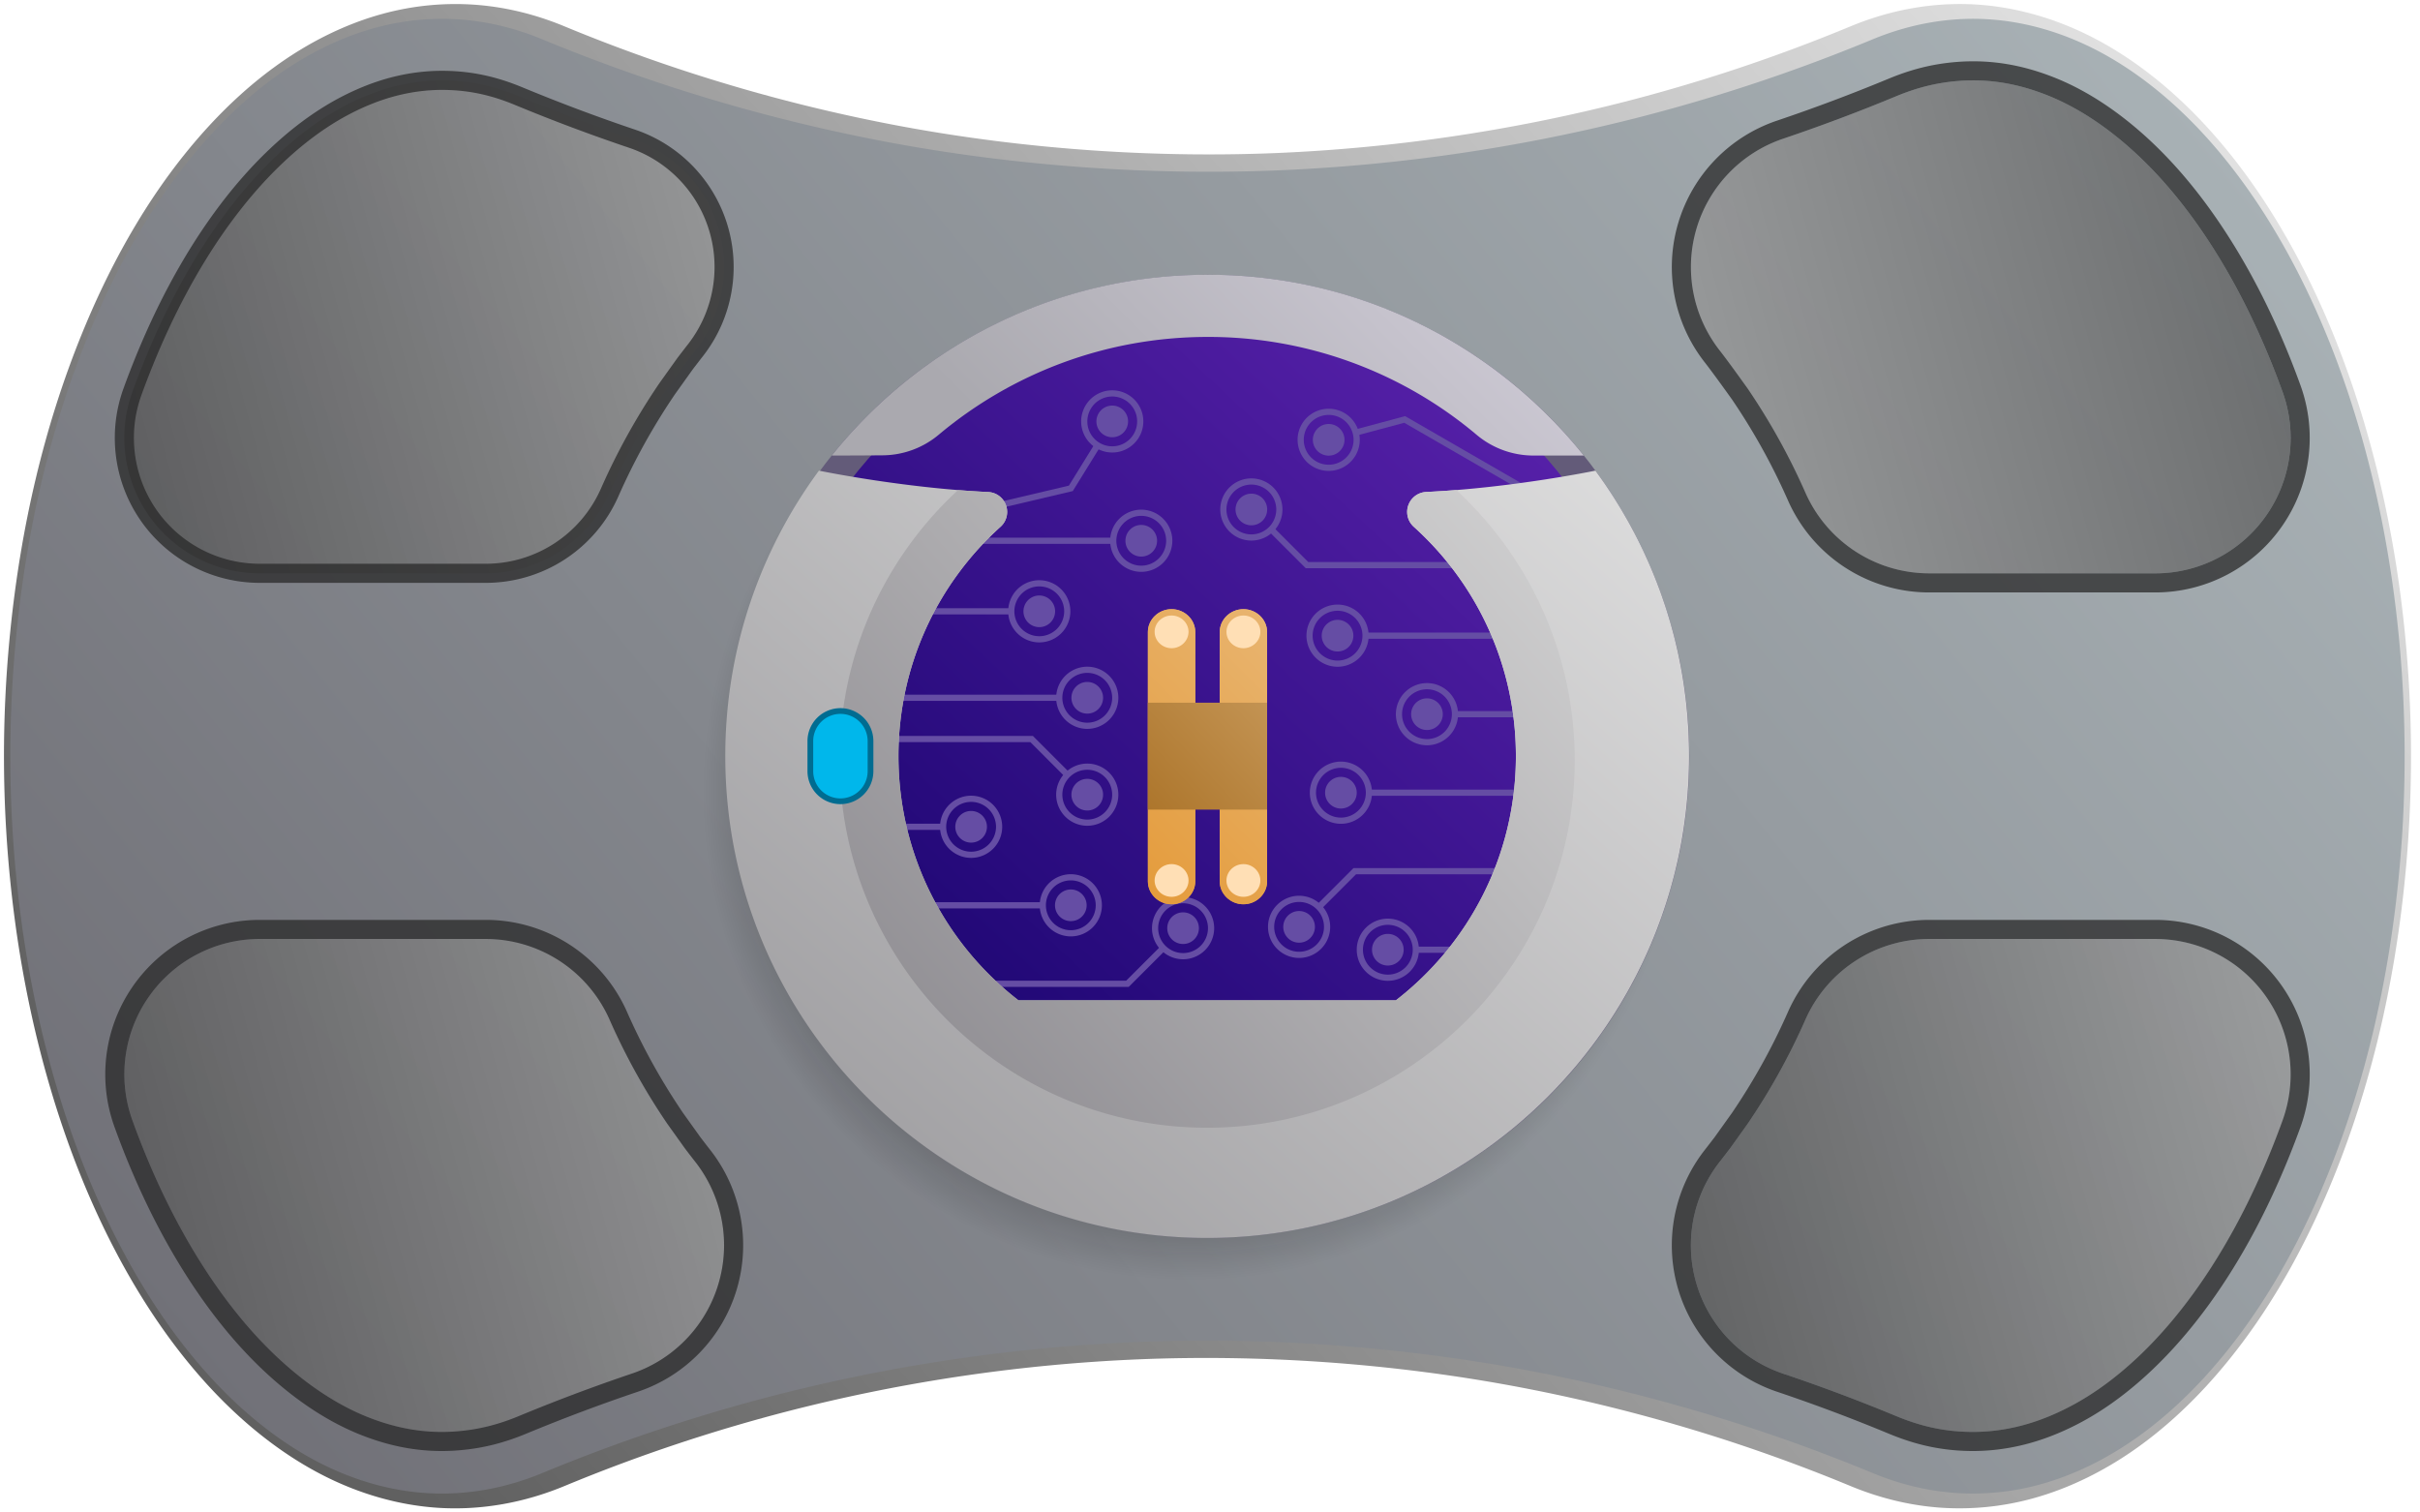 <?xml version="1.0" encoding="UTF-8" standalone="no"?>
<!DOCTYPE svg PUBLIC "-//W3C//DTD SVG 1.1//EN" "http://www.w3.org/Graphics/SVG/1.1/DTD/svg11.dtd">
<svg width="100%" height="100%" viewBox="0 0 304 190" version="1.1" xml:space="preserve" style="fill-rule:evenodd;clip-rule:evenodd;stroke-linecap:round;stroke-linejoin:round;stroke-miterlimit:1.5" id="svg119" xmlns:xlink="http://www.w3.org/1999/xlink" xmlns="http://www.w3.org/2000/svg">
  <g id="_0" transform="translate(151.685 -1027.53)">
    <g transform="rotate(-180 0 1122.52)" id="g14">
      <g id="outer-loop" transform="translate(-151.685 1027.53)">
        <path d="M70.895 186.676a211.25 211.25 0 0 1 28.774-9.579 212.713 212.713 0 0 1 43.507-6.348c15.733-.635 31.694.561 46.583 3.296a212.127 212.127 0 0 1 42.716 12.631c3.451 1.432 7.139 2.382 10.973 2.69a34.683 34.683 0 0 0 11.881-1.131c4.766-1.3 9.397-3.637 13.592-6.7 2.949-2.153 5.69-4.654 8.202-7.382 6.918-7.513 12.088-16.607 15.944-26.066 4.846-11.886 7.682-24.466 8.985-37.144a155.958 155.958 0 0 0-.141-33.224c-.92-8.256-2.509-16.454-4.871-24.455-2.073-7.02-4.743-13.896-8.158-20.417-3.18-6.07-7.016-11.845-11.631-16.886-4.221-4.612-9.123-8.592-14.499-11.332-4.601-2.345-9.53-3.745-14.378-4.059-5.572-.361-10.988.69-15.899 2.728a211.236 211.236 0 0 1-28.773 9.579 212.723 212.723 0 0 1-43.508 6.348c-15.733.635-31.694-.561-46.582-3.296A212.138 212.138 0 0 1 70.895 3.298C67.444 1.866 63.756.916 59.923.608a34.689 34.689 0 0 0-11.882 1.131c-4.766 1.3-9.397 3.637-13.592 6.7-2.949 2.153-5.69 4.654-8.202 7.382-6.918 7.513-12.088 16.607-15.944 26.066C5.458 53.773 2.622 66.353 1.318 79.03a155.967 155.967 0 0 0 .141 33.225c.921 8.256 2.509 16.454 4.871 24.455 2.073 7.02 4.743 13.896 8.159 20.417 3.179 6.07 7.016 11.845 11.63 16.886 4.221 4.612 9.123 8.592 14.5 11.332 4.6 2.345 9.53 3.745 14.377 4.059 5.572.361 10.988-.69 15.899-2.728Z" style="fill:url(#_Linear1);fill-rule:nonzero" id="path1"/>
      </g>
      <g id="inner-loop" transform="translate(-151.685 1027.53)">
        <path d="M235.231 185.035a219.58 219.58 0 0 0-44.174-13.053c-15.396-2.825-31.902-4.062-48.171-3.405a220.114 220.114 0 0 0-44.991 6.559 218.549 218.549 0 0 0-29.756 9.899c-4.568 1.893-9.525 2.848-14.63 2.517-4.442-.287-8.98-1.566-13.283-3.758-5.029-2.561-9.703-6.335-13.772-10.777-4.448-4.857-8.199-10.486-11.32-16.442-3.353-6.399-5.993-13.187-8.046-20.138-2.34-7.921-3.92-16.064-4.835-24.273a155.18 155.18 0 0 1-.14-33.05c1.296-12.607 4.122-25.1 8.902-36.821 3.804-9.328 8.895-18.234 15.562-25.471 2.421-2.627 5.045-5.017 7.84-7.056 3.976-2.902 8.304-5.072 12.701-6.27a31.774 31.774 0 0 1 10.904-1.039c3.514.281 6.908 1.152 10.117 2.482a219.59 219.59 0 0 0 44.175 13.053c15.396 2.825 31.901 4.062 48.17 3.405a220.114 220.114 0 0 0 44.991-6.559 218.702 218.702 0 0 0 29.757-9.899c4.567-1.894 9.524-2.848 14.63-2.517 4.441.287 8.98 1.566 13.282 3.758 5.029 2.561 9.704 6.334 13.772 10.777 4.449 4.857 8.199 10.486 11.32 16.442 3.353 6.399 5.993 13.187 8.046 20.138 2.34 7.921 3.92 16.064 4.836 24.273a155.18 155.18 0 0 1 .139 33.05c-1.296 12.607-4.122 25.1-8.902 36.821-3.804 9.328-8.895 18.234-15.562 25.47-2.421 2.628-5.045 5.018-7.84 7.057-3.976 2.902-8.304 5.072-12.701 6.27a31.799 31.799 0 0 1-10.904 1.039c-3.513-.281-6.907-1.152-10.117-2.482Z" style="fill:url(#_Linear2);fill-rule:nonzero" id="path2"/>
      </g>
      <g id="g9">
        <g id="touchpad-top-lefttouchpad-top-right-mask" transform="rotate(180 75.842 608.755)">
          <path d="M32.628 72.019h28.389-28.389Zm28.389 0A17.011 17.011 0 0 0 76.58 61.873a82.024 82.024 0 0 1 7.258-13.082l2.212-3.094c.148-.196.978-1.277 1.244-1.614a17.004 17.004 0 0 0 2.336-17.141 17.007 17.007 0 0 0-10.239-9.521 224.849 224.849 0 0 1-14.215-5.336c-2.839-1.177-5.73-1.922-9.187-1.987-4.45-.084-7.993 1.116-10.043 1.964-2.925 1.211-6.797 3.315-11.252 7.538-4.983 4.722-9.135 10.662-12.463 16.924-1.979 3.723-3.876 7.956-5.593 12.692a17.013 17.013 0 0 0 1.741 15.082 16.997 16.997 0 0 0 9.578 7.067c1.496.428 3.067.654 4.671.654" style="fill:url(#_Linear3);fill-rule:nonzero;stroke:#292929;stroke-opacity:.75;stroke-width:2.4px" id="path3"/>
        </g>
        <g id="touchpad-bottom-lefttouchpad-top-right-mask" transform="rotate(180 75.842 608.755)">
          <path d="M16.632 140.739c2.536 7.023 5.469 12.92 8.569 17.841 3.144 4.991 6.807 9.545 11.108 13.247 4.584 3.945 8.378 5.642 10.567 6.449 2.767 1.021 6.272 1.867 10.499 1.531 2.909-.23 5.373-.911 7.801-1.918a225.825 225.825 0 0 1 14.217-5.341 17.015 17.015 0 0 0 11.551-16.781 16.997 16.997 0 0 0-3.652-9.879c-.277-.351-1.105-1.43-1.242-1.612l-2.212-3.093a82.024 82.024 0 0 1-7.258-13.082 17.022 17.022 0 0 0-7.932-8.338 16.984 16.984 0 0 0-7.631-1.808H32.629a17 17 0 0 0-14.057 7.433 17.008 17.008 0 0 0-1.94 15.351Z" style="fill:url(#_Linear4);fill-rule:nonzero" id="path4"/>
          <path d="M61.017 115.557a19.379 19.379 0 0 1 8.707 2.063 19.393 19.393 0 0 1 9.049 9.514 79.722 79.722 0 0 0 7.031 12.678l2.164 3.025.014.019.016.022c.197.259.922 1.203 1.175 1.523a19.405 19.405 0 0 1-9.013 30.418 224.056 224.056 0 0 0-14.066 5.285c-2.655 1.1-5.349 1.841-8.529 2.093-4.637.369-8.483-.551-11.519-1.671-2.339-.863-6.401-2.665-11.301-6.882-4.478-3.855-8.3-8.589-11.573-13.786-3.181-5.05-6.193-11.098-8.795-18.305a19.399 19.399 0 0 1 2.214-17.514 19.397 19.397 0 0 1 16.038-8.482H61.017Zm-44.385 25.182c2.536 7.023 5.469 12.92 8.569 17.841 3.144 4.991 6.807 9.545 11.108 13.247 4.584 3.945 8.378 5.642 10.567 6.449 2.767 1.021 6.272 1.867 10.499 1.531 2.909-.23 5.373-.911 7.801-1.918a225.825 225.825 0 0 1 14.217-5.341 17.015 17.015 0 0 0 11.551-16.781 16.997 16.997 0 0 0-3.652-9.879c-.277-.351-1.105-1.43-1.242-1.612l-2.212-3.093a82.024 82.024 0 0 1-7.258-13.082 17.022 17.022 0 0 0-7.932-8.338 16.984 16.984 0 0 0-7.631-1.808H32.629a17 17 0 0 0-14.057 7.433 17.008 17.008 0 0 0-1.94 15.351Z" style="fill:#292929;fill-opacity:.75" id="path5"/>
        </g>
        <g id="touchpad-bottom-touchpad-top-right-mask" transform="rotate(180 75.842 608.755)">
          <path d="M270.742 117.955h-28.389a17.012 17.012 0 0 0-15.562 10.146 82.102 82.102 0 0 1-7.258 13.082l-2.213 3.093c-.148.198-.978 1.278-1.244 1.615a16.99 16.99 0 0 0-3.662 10.892 17.004 17.004 0 0 0 11.566 15.77 220.882 220.882 0 0 1 14.215 5.336c2.838 1.177 5.73 1.922 9.186 1.987 4.451.084 7.993-1.116 10.043-1.964 2.925-1.211 6.797-3.315 11.253-7.538 4.982-4.722 9.134-10.662 12.462-16.924 1.979-3.723 3.877-7.956 5.593-12.692a17.013 17.013 0 0 0-1.741-15.082 16.997 16.997 0 0 0-9.578-7.067 16.979 16.979 0 0 0-4.671-.654Z" style="fill:url(#_Linear5);fill-rule:nonzero" id="path6"/>
          <path d="m217.55 139.834.03-.043a79.69 79.69 0 0 0 7.017-12.657 19.392 19.392 0 0 1 9.925-9.927 19.408 19.408 0 0 1 7.831-1.65h28.389a19.423 19.423 0 0 1 10.232 2.916 19.411 19.411 0 0 1 9.129 17.798 19.392 19.392 0 0 1-1.117 5.304c-1.758 4.851-3.702 9.187-5.73 13.001-3.45 6.491-7.764 12.642-12.93 17.538-4.743 4.496-8.871 6.725-11.985 8.013-2.246.93-6.129 2.239-11.005 2.147-3.784-.072-6.952-.882-10.06-2.17a217.924 217.924 0 0 0-14.063-5.279 19.413 19.413 0 0 1-11.683-10.863 19.422 19.422 0 0 1-.476-13.794 19.412 19.412 0 0 1 3.141-5.764c.251-.317 1.016-1.313 1.193-1.547l2.162-3.023Zm53.192-21.879h-28.389a17.012 17.012 0 0 0-15.562 10.146 82.102 82.102 0 0 1-7.258 13.082l-2.213 3.093c-.148.198-.978 1.278-1.244 1.615a16.99 16.99 0 0 0-3.662 10.892 17.004 17.004 0 0 0 11.566 15.77 220.882 220.882 0 0 1 14.215 5.336c2.838 1.177 5.73 1.922 9.186 1.987 4.451.084 7.993-1.116 10.043-1.964 2.925-1.211 6.797-3.315 11.253-7.538 4.982-4.722 9.134-10.662 12.462-16.924 1.979-3.723 3.877-7.956 5.593-12.692a17.013 17.013 0 0 0-1.741-15.082 16.997 16.997 0 0 0-9.578-7.067 16.979 16.979 0 0 0-4.671-.654Z" style="fill:#292929;fill-opacity:.75" id="path7"/>
        </g>
        <g id="touchpad-top-right-mask" transform="translate(-151.685 1027.53)">
          <path d="M32.629 117.955a17 17 0 0 0-14.057 7.433 17.008 17.008 0 0 0-1.94 15.351c2.536 7.023 5.469 12.92 8.569 17.841 3.144 4.991 6.807 9.545 11.108 13.247 4.584 3.946 8.378 5.642 10.567 6.449 2.767 1.022 6.272 1.867 10.499 1.532 2.909-.231 5.373-.912 7.801-1.919a225.825 225.825 0 0 1 14.217-5.341 17.015 17.015 0 0 0 11.551-16.78 17.003 17.003 0 0 0-3.652-9.88c-.277-.351-1.242-1.612-3.454-4.705a82.024 82.024 0 0 1-7.258-13.082 17.022 17.022 0 0 0-7.932-8.338 16.984 16.984 0 0 0-7.631-1.808H32.629Z" style="fill:url(#_Linear6);fill-rule:nonzero" id="path8"/>
          <path d="M32.629 115.557h28.388a19.385 19.385 0 0 1 8.707 2.063 19.393 19.393 0 0 1 9.049 9.514 79.712 79.712 0 0 0 7.031 12.677c2.158 3.016 3.098 4.247 3.369 4.59a19.405 19.405 0 0 1-9.013 30.418 224.056 224.056 0 0 0-14.066 5.285c-2.655 1.1-5.349 1.841-8.529 2.094-4.637.368-8.483-.552-11.519-1.672-2.339-.863-6.401-2.665-11.301-6.882-4.478-3.855-8.3-8.589-11.573-13.787-3.181-5.049-6.193-11.097-8.795-18.304a19.399 19.399 0 0 1 2.214-17.514 19.397 19.397 0 0 1 16.038-8.482Zm0 2.398a17 17 0 0 0-14.057 7.433 17.008 17.008 0 0 0-1.94 15.351c2.536 7.023 5.469 12.92 8.569 17.841 3.144 4.991 6.807 9.545 11.108 13.247 4.584 3.946 8.378 5.642 10.567 6.449 2.767 1.022 6.272 1.867 10.499 1.532 2.909-.231 5.373-.912 7.801-1.919a225.825 225.825 0 0 1 14.217-5.341 17.015 17.015 0 0 0 11.551-16.78 17.003 17.003 0 0 0-3.652-9.88c-.277-.351-1.242-1.612-3.454-4.705a82.024 82.024 0 0 1-7.258-13.082 17.022 17.022 0 0 0-7.932-8.338 16.984 16.984 0 0 0-7.631-1.808H32.629Z" style="fill:#292929;fill-opacity:.75" id="path9"/>
        </g>
      </g>
      <g id="g13">
        <g id="touchpad-top-left" transform="rotate(180 75.843 608.755)" style="display:inline">
          <path id="path10" style="display:inline;fill:#65c2dd;fill-opacity:0;fill-rule:nonzero" d="M55.967 11.297c-4.222-.08-7.592 1.059-9.56 1.873-2.818 1.166-6.54 3.18-10.887 7.3-4.86 4.606-8.948 10.443-12.229 16.618-1.951 3.67-3.825 7.852-5.523 12.537a15.803 15.803 0 0 0 1.617 14.018 15.799 15.799 0 0 0 8.902 6.568c1.39.398 2.85.607 4.342.607h28.389v-.002a15.812 15.812 0 0 0 11.226-4.677 15.808 15.808 0 0 0 1.836-2.229 1.2 1.2 0 0 0 .002 0 15.787 15.787 0 0 0 1.4-2.523 83.22 83.22 0 0 1 7.364-13.274 1.2 1.2 0 0 1 .017-.021l2.211-3.096a1.2 1.2 0 0 1 .02-.023c.17-.225.972-1.271 1.26-1.635a15.822 15.822 0 0 0 3.402-10.123 15.797 15.797 0 0 0-1.233-5.809h.002a15.804 15.804 0 0 0-9.517-8.847 226.022 226.022 0 0 1-14.291-5.366c-2.738-1.135-5.453-1.834-8.75-1.896z"/>
        </g>
        <path d="M20.477 1091.385H-7.912zm-28.389 0a17.011 17.011 0 0 0-15.563 10.146 82.024 82.024 0 0 1-7.258 13.082l-2.212 3.094c-.148.196-.978 1.277-1.244 1.614a17.004 17.004 0 0 0-2.336 17.141 17.007 17.007 0 0 0 10.24 9.52 224.849 224.849 0 0 1 14.214 5.337c2.84 1.177 5.73 1.922 9.187 1.987 4.45.084 7.993-1.116 10.043-1.964 2.925-1.211 6.797-3.315 11.252-7.538 4.983-4.722 9.135-10.662 12.463-16.924 1.98-3.723 3.876-7.956 5.593-12.692a17.013 17.013 0 0 0-1.74-15.082 16.997 16.997 0 0 0-9.579-7.067 16.979 16.979 0 0 0-4.67-.654" style="clip-rule:evenodd;fill:url(#linearGradient119);fill-rule:nonzero;stroke:#292929;stroke-width:2.4px;stroke-linecap:round;stroke-linejoin:round;stroke-miterlimit:1.5;stroke-opacity:.75" id="path3-0"/>
        <g id="touchpad-bottom-left" transform="rotate(180 75.842 608.755)">
          <path d="M16.632 140.739c2.536 7.023 5.469 12.92 8.569 17.841 3.144 4.991 6.807 9.545 11.108 13.247 4.584 3.945 8.378 5.642 10.567 6.449 2.767 1.021 6.272 1.867 10.499 1.531 2.909-.23 5.373-.911 7.801-1.918a225.825 225.825 0 0 1 14.217-5.341 17.015 17.015 0 0 0 11.551-16.781 16.997 16.997 0 0 0-3.652-9.879c-.277-.351-1.105-1.43-1.242-1.612l-2.212-3.093a82.024 82.024 0 0 1-7.258-13.082 17.022 17.022 0 0 0-7.932-8.338 16.984 16.984 0 0 0-7.631-1.808H32.629a17 17 0 0 0-14.057 7.433 17.008 17.008 0 0 0-1.94 15.351Z" style="fill:#65c2dd;fill-opacity:0;fill-rule:nonzero;opacity:1" id="path11"/>
        </g>
        <g id="touchpad-bottom-right" transform="rotate(180 75.842 608.755)">
          <path d="M270.742 117.955h-28.389a17.012 17.012 0 0 0-15.562 10.146 82.102 82.102 0 0 1-7.258 13.082l-2.213 3.093c-.148.198-.978 1.278-1.244 1.615a16.99 16.99 0 0 0-3.662 10.892 17.004 17.004 0 0 0 11.566 15.77 220.882 220.882 0 0 1 14.215 5.336c2.838 1.177 5.73 1.922 9.186 1.987 4.451.084 7.993-1.116 10.043-1.964 2.925-1.211 6.797-3.315 11.253-7.538 4.982-4.722 9.134-10.662 12.462-16.924 1.979-3.723 3.877-7.956 5.593-12.692a17.013 17.013 0 0 0-1.741-15.082 16.997 16.997 0 0 0-9.578-7.067 16.979 16.979 0 0 0-4.671-.654Z" style="fill:#65c2dd;fill-opacity:0;fill-rule:nonzero" id="path12"/>
        </g>
        <g id="touchpad-top-right" transform="translate(-151.685 1027.53)">
          <path d="M32.629 117.955a17 17 0 0 0-14.057 7.433 17.008 17.008 0 0 0-1.94 15.351c2.536 7.023 5.469 12.92 8.569 17.841 3.144 4.991 6.807 9.545 11.108 13.247 4.584 3.946 8.378 5.642 10.567 6.449 2.767 1.022 6.272 1.867 10.499 1.532 2.909-.231 5.373-.912 7.801-1.919a225.825 225.825 0 0 1 14.217-5.341 17.015 17.015 0 0 0 11.551-16.78 17.003 17.003 0 0 0-3.652-9.88c-.277-.351-1.242-1.612-3.454-4.705a82.024 82.024 0 0 1-7.258-13.082 17.022 17.022 0 0 0-7.932-8.338 16.984 16.984 0 0 0-7.631-1.808H32.629Z" style="fill:#65c2dd;fill-opacity:0;fill-rule:nonzero" id="path13"/>
        </g>
      </g>
    </g>
    <g id="g87">
      <g transform="rotate(180 73.821 596.865) scale(1.17)" id="g15">
        <circle cx="129.561" cy="58.708" r="55.961" style="fill:url(#_Radial7)" id="circle14"/>
      </g>
      <g transform="rotate(180 70.046 593) scale(1.081)" id="g16">
        <circle cx="129.561" cy="58.708" r="55.961" style="fill:#635b79" id="circle15"/>
      </g>
      <g transform="rotate(180 65.628 591) scale(1.013)" id="g17">
        <circle cx="129.561" cy="58.708" r="55.961" style="fill:url(#_Linear8)" id="circle16"/>
      </g>
      <g id="g65">
        <g id="g42">
          <g transform="matrix(-.68 0 0 -.68 357.152 1279.07)" id="g18">
            <path d="M529.734 204.188a5.75 5.75 0 0 1-5.744-5.744 5.75 5.75 0 0 1 5.744-5.744 5.75 5.75 0 0 1 5.743 5.744 5.75 5.75 0 0 1-5.743 5.744Zm0-10.345a4.607 4.607 0 0 0-4.602 4.602 4.606 4.606 0 0 0 4.602 4.601 4.606 4.606 0 0 0 4.601-4.601 4.606 4.606 0 0 0-4.601-4.602Z" style="fill:#654da4;fill-rule:nonzero" id="path17"/>
          </g>
          <g transform="matrix(-.68 0 0 -.68 357.152 1279.07)" id="g19">
            <path d="M532.658 198.444a2.924 2.924 0 1 0-5.848 0 2.924 2.924 0 0 0 5.848 0Z" style="fill:#654da4;fill-rule:nonzero" id="path18"/>
          </g>
          <g transform="matrix(-.68 0 0 -.68 357.152 1279.07)" id="g20">
            <path d="m533.796 195.191-.809-.809 6.791-6.788h49.876v1.142H540.25l-6.454 6.455Z" style="fill:#654da4;fill-rule:nonzero" id="path19"/>
          </g>
          <g transform="matrix(-.68 0 0 -.68 357.152 1279.07)" id="g21">
            <path d="M550.473 208.413a5.75 5.75 0 0 1-5.744-5.744 5.75 5.75 0 0 1 5.744-5.744 5.75 5.75 0 0 1 5.743 5.744 5.75 5.75 0 0 1-5.743 5.744Zm0-10.345a4.607 4.607 0 0 0-4.602 4.602 4.607 4.607 0 0 0 4.602 4.601 4.606 4.606 0 0 0 4.601-4.601 4.607 4.607 0 0 0-4.601-4.602Z" style="fill:#654da4;fill-rule:nonzero" id="path20"/>
          </g>
          <g transform="matrix(-.68 0 0 -.68 357.152 1279.07)" id="g22">
            <path d="M553.396 202.669a2.924 2.924 0 1 1-5.848 0 2.924 2.924 0 0 1 5.848 0Z" style="fill:#654da4;fill-rule:nonzero" id="path21"/>
          </g>
          <g transform="matrix(-.68 0 0 -.68 357.152 1279.07)" id="g23">
            <path style="fill:#654da4" id="rect22" d="M555.537 202.098h47.355v1.143h-47.355z"/>
          </g>
          <g transform="matrix(-.68 0 0 -.68 357.152 1279.07)" id="g24">
            <path d="M568.891 222.917a5.75 5.75 0 0 1-5.744-5.744 5.75 5.75 0 0 1 5.744-5.744 5.75 5.75 0 0 1 5.744 5.744 5.75 5.75 0 0 1-5.744 5.744Zm0-10.345a4.607 4.607 0 0 0-4.602 4.601 4.608 4.608 0 0 0 4.602 4.602 4.607 4.607 0 0 0 4.602-4.602 4.608 4.608 0 0 0-4.602-4.601Z" style="fill:#654da4;fill-rule:nonzero" id="path23"/>
          </g>
          <g transform="matrix(-.68 0 0 -.68 357.152 1279.07)" id="g25">
            <path d="M571.814 217.173a2.924 2.924 0 1 1-5.848 0 2.924 2.924 0 0 1 5.848 0Z" style="fill:#654da4;fill-rule:nonzero" id="path24"/>
          </g>
          <g transform="matrix(-.68 0 0 -.68 357.152 1279.07)" id="g26">
            <path style="fill:#654da4" id="rect25" d="M573.955 216.602h28.938v1.143h-28.938z"/>
          </g>
          <g transform="matrix(-.68 0 0 -.68 357.152 1213.55)" id="g27">
            <path d="M547.435 132.497a5.75 5.75 0 0 1-5.744-5.744 5.75 5.75 0 0 1 5.744-5.744 5.75 5.75 0 0 1 5.744 5.744 5.75 5.75 0 0 1-5.744 5.744Zm0-10.345a4.607 4.607 0 0 0-4.602 4.601 4.607 4.607 0 0 0 4.602 4.602 4.608 4.608 0 0 0 4.602-4.602 4.608 4.608 0 0 0-4.602-4.601Z" style="fill:#654da4;fill-rule:nonzero" id="path26"/>
          </g>
          <g transform="matrix(-.68 0 0 -.68 357.152 1213.55)" id="g28">
            <path d="M550.359 126.753a2.924 2.924 0 1 1-5.848 0 2.924 2.924 0 0 1 5.848 0Z" style="fill:#654da4;fill-rule:nonzero" id="path27"/>
          </g>
          <g transform="matrix(-.68 0 0 -.68 357.152 1213.55)" id="g29">
            <path d="M547.435 150.396a5.75 5.75 0 0 1-5.744-5.744 5.75 5.75 0 0 1 5.744-5.744 5.75 5.75 0 0 1 5.744 5.744 5.75 5.75 0 0 1-5.744 5.744Zm0-10.346a4.607 4.607 0 0 0-4.602 4.602 4.607 4.607 0 0 0 4.602 4.602 4.607 4.607 0 0 0 4.602-4.602 4.609 4.609 0 0 0-4.602-4.602Z" style="fill:#654da4;fill-rule:nonzero" id="path28"/>
          </g>
          <g transform="matrix(-.68 0 0 -.68 357.152 1213.55)" id="g30">
            <path d="M550.359 144.652a2.924 2.924 0 1 1-5.848 0 2.924 2.924 0 0 1 5.848 0Z" style="fill:#654da4;fill-rule:nonzero" id="path29"/>
          </g>
          <g transform="matrix(-.68 0 0 -.68 357.152 1213.55)" id="g31">
            <path d="M602.893 137.604h-45.415l-6.79-6.789.808-.809 6.454 6.455h44.943v1.143Z" style="fill:#654da4;fill-rule:nonzero" id="path30"/>
          </g>
          <g transform="matrix(-.662 .156 -.156 -.662 369.676 1129.2)" id="g32">
            <path d="M529.734 204.188a5.75 5.75 0 0 1-5.744-5.744 5.75 5.75 0 0 1 5.744-5.744 5.75 5.75 0 0 1 5.743 5.744 5.75 5.75 0 0 1-5.743 5.744Zm0-10.345a4.607 4.607 0 0 0-4.602 4.602 4.606 4.606 0 0 0 4.602 4.601 4.606 4.606 0 0 0 4.601-4.601 4.606 4.606 0 0 0-4.601-4.602Z" style="fill:#654da4;fill-rule:nonzero" id="path31"/>
          </g>
          <g transform="matrix(-.662 .156 -.156 -.662 369.676 1129.2)" id="g33">
            <path d="M532.658 198.444a2.924 2.924 0 1 0-5.848 0 2.924 2.924 0 0 0 5.848 0Z" style="fill:#654da4;fill-rule:nonzero" id="path32"/>
          </g>
          <g transform="matrix(-.68 0 0 -.68 357.152 1213.55)" id="g34">
            <path style="fill:#654da4" id="rect33" d="M552.499 144.081h50.394v1.143h-50.394z"/>
          </g>
          <g transform="matrix(-.68 0 0 -.68 360.152 1212.55)" id="g35">
            <path d="M560.71 164.9a5.75 5.75 0 0 1-5.744-5.744 5.75 5.75 0 0 1 5.744-5.744 5.75 5.75 0 0 1 5.743 5.744 5.75 5.75 0 0 1-5.743 5.744Zm0-10.345a4.607 4.607 0 0 0-4.602 4.602 4.607 4.607 0 0 0 4.602 4.602 4.606 4.606 0 0 0 4.601-4.602 4.606 4.606 0 0 0-4.601-4.602Z" style="fill:#654da4;fill-rule:nonzero" id="path34"/>
          </g>
          <g transform="matrix(-.68 0 0 -.68 360.152 1212.55)" id="g36">
            <path d="M563.633 159.156a2.924 2.924 0 1 1-5.848 0 2.924 2.924 0 0 1 5.848 0Z" style="fill:#654da4;fill-rule:nonzero" id="path35"/>
          </g>
          <g transform="matrix(-.68 0 0 -.68 360.152 1212.55)" id="g37">
            <path style="fill:#654da4" id="rect36" d="M565.775 158.585h37.118v1.143h-37.118z"/>
          </g>
          <g transform="matrix(-.68 0 0 -.68 357.152 1213.55)" id="g38">
            <path d="M537.46 179.405a5.75 5.75 0 0 1-5.744-5.744 5.75 5.75 0 0 1 5.744-5.744 5.75 5.75 0 0 1 5.744 5.744 5.75 5.75 0 0 1-5.744 5.744Zm0-10.346a4.607 4.607 0 0 0-4.602 4.602 4.607 4.607 0 0 0 4.602 4.602 4.607 4.607 0 0 0 4.602-4.602 4.608 4.608 0 0 0-4.602-4.602Z" style="fill:#654da4;fill-rule:nonzero" id="path37"/>
          </g>
          <g transform="matrix(-.68 0 0 -.68 357.152 1213.55)" id="g39">
            <path d="M540.384 173.661a2.924 2.924 0 1 1-5.848 0 2.924 2.924 0 0 1 5.848 0Z" style="fill:#654da4;fill-rule:nonzero" id="path38"/>
          </g>
          <g transform="matrix(-.564 0 0 -.68 294.243 1213.55)" id="g40">
            <path style="fill:#654da4" id="rect39" d="M542.525 173.089h60.368v1.143h-60.368z"/>
          </g>
          <g transform="matrix(-.662 .156 -.156 -.662 369.676 1129.2)" id="g41">
            <path d="m533.796 195.191-.809-.809 6.791-6.788h39.199v1.142H540.25l-6.454 6.455Z" style="fill:#654da4;fill-rule:nonzero" id="path40"/>
          </g>
        </g>
        <g id="g64">
          <g transform="matrix(.68 0 0 .68 -366.745 1005.34)" id="g43">
            <path d="M547.435 132.497a5.75 5.75 0 0 1-5.744-5.744 5.75 5.75 0 0 1 5.744-5.744 5.75 5.75 0 0 1 5.744 5.744 5.75 5.75 0 0 1-5.744 5.744Zm0-10.345a4.607 4.607 0 0 0-4.602 4.601 4.607 4.607 0 0 0 4.602 4.602 4.608 4.608 0 0 0 4.602-4.602 4.608 4.608 0 0 0-4.602-4.601Z" style="fill:#654da4;fill-rule:nonzero" id="path42"/>
          </g>
          <g transform="matrix(.68 0 0 .68 -366.745 1005.34)" id="g44">
            <path d="M550.359 126.753a2.924 2.924 0 1 1-5.848 0 2.924 2.924 0 0 1 5.848 0Z" style="fill:#654da4;fill-rule:nonzero" id="path43"/>
          </g>
          <g transform="matrix(.68 0 0 .68 -355.918 1009.02)" id="g45">
            <path d="M547.435 150.396a5.75 5.75 0 0 1-5.744-5.744 5.75 5.75 0 0 1 5.744-5.744 5.75 5.75 0 0 1 5.744 5.744 5.75 5.75 0 0 1-5.744 5.744Zm0-10.346a4.607 4.607 0 0 0-4.602 4.602 4.607 4.607 0 0 0 4.602 4.602 4.607 4.607 0 0 0 4.602-4.602 4.609 4.609 0 0 0-4.602-4.602Z" style="fill:#654da4;fill-rule:nonzero" id="path44"/>
          </g>
          <g transform="matrix(.68 0 0 .68 -355.918 1009.02)" id="g46">
            <path d="M550.359 144.652a2.924 2.924 0 1 1-5.848 0 2.924 2.924 0 0 1 5.848 0Z" style="fill:#654da4;fill-rule:nonzero" id="path45"/>
          </g>
          <g transform="matrix(.68 0 0 .68 -366.745 1005.34)" id="g47">
            <path d="M602.893 137.604h-45.415l-6.79-6.789.808-.809 6.454 6.455h44.943v1.143Z" style="fill:#654da4;fill-rule:nonzero" id="path46"/>
          </g>
          <g transform="matrix(.68 0 0 .68 -348.712 1009.02)" id="g48">
            <path d="M529.734 204.188a5.75 5.75 0 0 1-5.744-5.744 5.75 5.75 0 0 1 5.744-5.744 5.75 5.75 0 0 1 5.743 5.744 5.75 5.75 0 0 1-5.743 5.744Zm0-10.345a4.607 4.607 0 0 0-4.602 4.602 4.606 4.606 0 0 0 4.602 4.601 4.606 4.606 0 0 0 4.601-4.601 4.606 4.606 0 0 0-4.601-4.602Z" style="fill:#654da4;fill-rule:nonzero" id="path47"/>
          </g>
          <g transform="matrix(.68 0 0 .68 -348.712 1009.02)" id="g49">
            <path d="M532.658 198.444a2.924 2.924 0 1 0-5.848 0 2.924 2.924 0 0 0 5.848 0Z" style="fill:#654da4;fill-rule:nonzero" id="path48"/>
          </g>
          <g transform="matrix(.68 0 0 .68 -355.918 1009.02)" id="g50">
            <path style="fill:#654da4" id="rect49" d="M552.499 144.081h50.394v1.143h-50.394z"/>
          </g>
          <g transform="matrix(.68 0 0 .68 -353.712 1009.02)" id="g51">
            <path d="M560.71 164.9a5.75 5.75 0 0 1-5.744-5.744 5.75 5.75 0 0 1 5.744-5.744 5.75 5.75 0 0 1 5.743 5.744 5.75 5.75 0 0 1-5.743 5.744Zm0-10.345a4.607 4.607 0 0 0-4.602 4.602 4.607 4.607 0 0 0 4.602 4.602 4.606 4.606 0 0 0 4.601-4.602 4.606 4.606 0 0 0-4.601-4.602Z" style="fill:#654da4;fill-rule:nonzero" id="path50"/>
          </g>
          <g transform="matrix(.68 0 0 .68 -353.712 1009.02)" id="g52">
            <path d="M563.633 159.156a2.924 2.924 0 1 1-5.848 0 2.924 2.924 0 0 1 5.848 0Z" style="fill:#654da4;fill-rule:nonzero" id="path51"/>
          </g>
          <g transform="matrix(.68 0 0 .68 -353.712 1009.02)" id="g53">
            <path style="fill:#654da4" id="rect52" d="M565.775 158.585h37.118v1.143h-37.118z"/>
          </g>
          <g transform="matrix(.68 0 0 .68 -348.712 1009.02)" id="g54">
            <path d="M537.46 179.405a5.75 5.75 0 0 1-5.744-5.744 5.75 5.75 0 0 1 5.744-5.744 5.75 5.75 0 0 1 5.744 5.744 5.75 5.75 0 0 1-5.744 5.744Zm0-10.346a4.607 4.607 0 0 0-4.602 4.602 4.607 4.607 0 0 0 4.602 4.602 4.607 4.607 0 0 0 4.602-4.602 4.608 4.608 0 0 0-4.602-4.602Z" style="fill:#654da4;fill-rule:nonzero" id="path53"/>
          </g>
          <g transform="matrix(.68 0 0 .68 -348.712 1009.02)" id="g55">
            <path d="M540.384 173.661a2.924 2.924 0 1 1-5.848 0 2.924 2.924 0 0 1 5.848 0Z" style="fill:#654da4;fill-rule:nonzero" id="path54"/>
          </g>
          <g transform="matrix(.501 0 0 .68 -251.562 1009.02)" id="g56">
            <path style="fill:#654da4" id="rect55" d="M542.525 173.089h60.368v1.143h-60.368z"/>
          </g>
          <g transform="matrix(.68 0 0 .68 -348.712 1009.02)" id="g57">
            <path d="m533.796 195.191-.809-.809 6.791-6.788h47.213v1.142H540.25l-6.454 6.455Z" style="fill:#654da4;fill-rule:nonzero" id="path56"/>
          </g>
          <g transform="matrix(.68 0 0 .68 -351.666 1009.02)" id="g58">
            <path d="M550.473 208.413a5.75 5.75 0 0 1-5.744-5.744 5.75 5.75 0 0 1 5.744-5.744 5.75 5.75 0 0 1 5.743 5.744 5.75 5.75 0 0 1-5.743 5.744Zm0-10.345a4.607 4.607 0 0 0-4.602 4.602 4.607 4.607 0 0 0 4.602 4.601 4.606 4.606 0 0 0 4.601-4.601 4.607 4.607 0 0 0-4.601-4.602Z" style="fill:#654da4;fill-rule:nonzero" id="path57"/>
          </g>
          <g transform="matrix(.68 0 0 .68 -351.666 1009.02)" id="g59">
            <path d="M553.396 202.669a2.924 2.924 0 1 1-5.848 0 2.924 2.924 0 0 1 5.848 0Z" style="fill:#654da4;fill-rule:nonzero" id="path58"/>
          </g>
          <g transform="matrix(.493 0 0 .68 -247.775 1009.02)" id="g60">
            <path style="fill:#654da4" id="rect59" d="M555.537 202.098h47.355v1.143h-47.355z"/>
          </g>
          <g transform="scale(.68) rotate(30 -2324.955 -51.338)" id="g61">
            <path d="M529.734 204.188a5.75 5.75 0 0 1-5.744-5.744 5.75 5.75 0 0 1 5.744-5.744 5.75 5.75 0 0 1 5.743 5.744 5.75 5.75 0 0 1-5.743 5.744Zm0-10.345a4.607 4.607 0 0 0-4.602 4.602 4.606 4.606 0 0 0 4.602 4.601 4.606 4.606 0 0 0 4.601-4.601 4.606 4.606 0 0 0-4.601-4.602Z" style="fill:#654da4;fill-rule:nonzero" id="path60"/>
          </g>
          <g transform="scale(.68) rotate(30 -2324.955 -51.338)" id="g62">
            <path d="M532.658 198.444a2.924 2.924 0 1 0-5.848 0 2.924 2.924 0 0 0 5.848 0Z" style="fill:#654da4;fill-rule:nonzero" id="path61"/>
          </g>
          <g transform="scale(.68) rotate(30 -2324.955 -51.338)" id="g63">
            <path d="m533.796 195.191-.809-.809 6.791-6.788h39.199v1.142H540.25l-6.454 6.455Z" style="fill:#654da4;fill-rule:nonzero" id="path62"/>
          </g>
        </g>
      </g>
      <g id="g75">
        <g id="g72">
          <g id="g68">
            <g transform="matrix(1 0 0 3.48 -151.685 818.086)" id="g66">
              <path d="M144.197 83c.001-.453 1.344-.825 2.976-.825s2.975.372 2.976.825v9.001c0 .453-1.343.826-2.976.826-1.632 0-2.976-.373-2.976-.826V83Z" style="fill:url(#_Linear9)" id="path65"/>
            </g>
            <g transform="matrix(1 0 0 3.48 -142.661 818.086)" id="g67">
              <path d="M144.197 83c.001-.453 1.344-.825 2.976-.825s2.975.372 2.976.825v9.001c0 .453-1.343.826-2.976.826-1.632 0-2.976-.373-2.976-.826V83Z" style="fill:url(#_Linear10)" id="path66"/>
            </g>
          </g>
          <g id="g71">
            <g transform="matrix(1 0 0 3.48 -151.685 818.086)" id="g69">
              <path d="M144.197 83c.001-.453 1.344-.825 2.976-.825s2.975.372 2.976.825v9.001c0 .453-1.343.826-2.976.826-1.632 0-2.976-.373-2.976-.826V83Z" style="fill:url(#_Linear11)" id="path68"/>
            </g>
            <g transform="matrix(1 0 0 3.48 -142.661 818.086)" id="g70">
              <path d="M144.197 83c.001-.453 1.344-.825 2.976-.825s2.975.372 2.976.825v9.001c0 .453-1.343.826-2.976.826-1.632 0-2.976-.373-2.976-.826V83Z" style="fill:url(#_Linear12)" id="path69"/>
            </g>
          </g>
        </g>
        <g id="path154" transform="rotate(-180 0 1122.52)">
          <path style="fill:url(#_Linear13);fill-rule:nonzero" id="rect72" d="M-7.488 1115.8H7.488v13.44H-7.488z"/>
        </g>
        <g id="path165" transform="rotate(-180 0 1122.52)">
          <path d="M6.642 1138.14c0-1.13-.962-2.06-2.13-2.06s-2.13.93-2.13 2.06.962 2.05 2.13 2.05 2.13-.92 2.13-2.05Z" style="fill:#ffdfb5;fill-rule:nonzero" id="path72"/>
        </g>
        <g id="path1651" transform="rotate(-180 4.512 1122.52)">
          <path d="M6.642 1138.14c0-1.13-.962-2.06-2.13-2.06s-2.13.93-2.13 2.06.962 2.05 2.13 2.05 2.13-.92 2.13-2.05Z" style="fill:#ffdfb5;fill-rule:nonzero" id="path73"/>
        </g>
        <g id="path171" transform="rotate(-180 0 1122.52)">
          <path d="M2.382 1106.9c0 1.13.962 2.06 2.13 2.06s2.13-.93 2.13-2.06-.962-2.05-2.13-2.05-2.13.92-2.13 2.05Z" style="fill:#ffdfb5;fill-rule:nonzero" id="path74"/>
        </g>
        <g id="path1711" transform="rotate(-180 4.512 1122.52)">
          <path d="M2.382 1106.9c0 1.13.962 2.06 2.13 2.06s2.13-.93 2.13-2.06-.962-2.05-2.13-2.05-2.13.92-2.13 2.05Z" style="fill:#ffdfb5;fill-rule:nonzero" id="path75"/>
        </g>
      </g>
      <g transform="rotate(180 70.046 593) scale(1.081)" id="g76">
        <path d="M160.798 96.104a10.241 10.241 0 0 1 6.611-2.42c2.713-.026 5.847-.026 5.847-.026-10.259 12.805-26.026 21.011-43.695 21.011-17.668 0-33.435-8.206-43.694-21.011h5.847c2.426 0 4.774.86 6.627 2.427a48.36 48.36 0 0 0 31.22 11.357c11.882 0 22.776-4.261 31.237-11.338Z" style="fill:url(#_Linear14)" id="path76"/>
      </g>
      <g transform="matrix(-.693 0 0 -.693 89.747 1163.19)" id="g77">
        <path d="M129.563-28.646c-48.212 0-87.356 39.142-87.356 87.354 0 19.355 6.309 37.249 16.981 51.735 0 0 15.059-3.123 30.594-3.862a3.624 3.624 0 0 0 2.339-6.306C80.75 90.035 73.6 75.2 73.6 58.708c0-18.011 8.527-34.046 21.761-44.285h68.402c13.234 10.239 21.761 26.274 21.761 44.285 0 16.492-7.15 31.327-18.516 41.573a3.613 3.613 0 0 0 2.334 6.29c15.535.749 30.594 3.872 30.594 3.872 10.672-14.486 16.981-32.38 16.981-51.735 0-48.212-39.142-87.354-87.354-87.354Z" style="fill:url(#_Linear15)" id="path77"/>
      </g>
      <g transform="matrix(-.693 0 0 -.693 89.747 1163.19)" id="g78">
        <path d="M84.411 106.926C71.212 94.749 62.939 77.31 62.939 57.954c0-36.771 29.853-66.623 66.624-66.623 36.77 0 66.623 29.852 66.623 66.623 0 19.353-8.27 36.789-21.465 48.966a166.38 166.38 0 0 0-5.379-.349 3.612 3.612 0 0 1-2.334-6.29c11.366-10.246 18.516-25.081 18.516-41.573 0-18.011-8.527-34.046-21.761-44.285H95.361C82.127 24.662 73.6 40.697 73.6 58.708c0 16.492 7.15 31.327 18.521 41.567a3.622 3.622 0 0 1-2.339 6.306c-1.804.086-3.602.204-5.371.345Z" style="fill:url(#_Linear16)" id="path78"/>
      </g>
      <g id="g86">
        <g transform="translate(-151.685 1031.31)" id="g85" style="fill:purple;stroke:#510051;stroke-opacity:1">
          <path d="M109.354 89.318v3.78-.001a3.781 3.781 0 0 1-3.779 3.78 3.782 3.782 0 0 1-3.78-3.78v.001-3.78a3.782 3.782 0 0 1 3.78-3.78 3.781 3.781 0 0 1 3.779 3.78Z" style="fill:#00b7eb;stroke:#006c91;stroke-width:.72px;stroke-linecap:butt;stroke-linejoin:miter;stroke-miterlimit:4;stroke-opacity:1;fill-opacity:1" id="path85"/>
        </g>
      </g>
    </g>
  </g>
  <defs id="defs119">
    <linearGradient id="_Linear1" x1="0" y1="0" x2="1" y2="0" gradientUnits="userSpaceOnUse" gradientTransform="matrix(-221 189.974 -189.974 -221 250.37 0)">
      <stop offset="0" style="stop-color:#606060;stop-opacity:1" id="stop87"/>
      <stop offset="1" style="stop-color:#e4e4e4;stop-opacity:1" id="stop88"/>
    </linearGradient>
    <linearGradient id="_Linear2" x1="0" y1="0" x2="1" y2="0" gradientUnits="userSpaceOnUse" gradientTransform="matrix(-234 189.974 -189.974 -234 268.37 0)">
      <stop offset="0" style="stop-color:#717178;stop-opacity:1" id="stop89"/>
      <stop offset="1" style="stop-color:#a8b1b5;stop-opacity:1" id="stop90"/>
    </linearGradient>
    <linearGradient id="_Linear3" x1="0" y1="0" x2="1" y2=".228" gradientUnits="userSpaceOnUse" gradientTransform="matrix(66.567 -56.755 42.53 88.831 20.806 69.434)">
      <stop offset="0" style="stop-color:#565656;stop-opacity:.75" id="stop91"/>
      <stop offset="1" style="stop-color:#9b9b9b;stop-opacity:.75" id="stop92"/>
    </linearGradient>
    <linearGradient id="_Linear4" x1="0" y1="0" x2="1" y2=".228" gradientUnits="userSpaceOnUse" gradientTransform="matrix(66.564 -56.757 42.528 88.833 20.806 177.297)">
      <stop offset="0" style="stop-color:#565656;stop-opacity:.75" id="stop93"/>
      <stop offset="1" style="stop-color:#9b9b9b;stop-opacity:.75" id="stop94"/>
    </linearGradient>
    <linearGradient id="_Linear5" x1="0" y1="0" x2="1" y2=".228" gradientUnits="userSpaceOnUse" gradientTransform="matrix(66.567 -56.755 42.53 88.831 217.596 177.295)">
      <stop offset="0" style="stop-color:#565656;stop-opacity:.75" id="stop95"/>
      <stop offset="1" style="stop-color:#9b9b9b;stop-opacity:.75" id="stop96"/>
    </linearGradient>
    <linearGradient id="_Linear6" x1="0" y1="0" x2="1" y2=".228" gradientUnits="userSpaceOnUse" gradientTransform="matrix(66.564 -56.757 42.528 88.833 20.806 177.297)">
      <stop offset="0" style="stop-color:#565656;stop-opacity:.75" id="stop97"/>
      <stop offset="1" style="stop-color:#9b9b9b;stop-opacity:.75" id="stop98"/>
    </linearGradient>
    <linearGradient id="_Linear8" x1="0" y1="0" x2="1" y2="0" gradientUnits="userSpaceOnUse" gradientTransform="rotate(133.278 81.637 42.76) scale(125.169)">
      <stop offset="0" style="stop-color:#16036c;stop-opacity:1" id="stop102"/>
      <stop offset="1" style="stop-color:#5a22ac;stop-opacity:1" id="stop103"/>
    </linearGradient>
    <linearGradient id="_Linear9" x1="0" y1="0" x2="1" y2="0" gradientUnits="userSpaceOnUse" gradientTransform="scale(58.956 16.941) rotate(-45 7.887 -.02)">
      <stop offset="0" style="stop-color:#e3952e;stop-opacity:1" id="stop104"/>
      <stop offset="1" style="stop-color:#eabe84;stop-opacity:1" id="stop105"/>
    </linearGradient>
    <linearGradient id="_Linear10" x1="0" y1="0" x2="1" y2="0" gradientUnits="userSpaceOnUse" gradientTransform="scale(58.956 16.941) rotate(-45 7.81 .165)">
      <stop offset="0" style="stop-color:#e3952e;stop-opacity:1" id="stop106"/>
      <stop offset="1" style="stop-color:#eabe84;stop-opacity:1" id="stop107"/>
    </linearGradient>
    <linearGradient id="_Linear11" x1="0" y1="0" x2="1" y2="0" gradientUnits="userSpaceOnUse" gradientTransform="scale(58.956 16.941) rotate(-45 7.887 -.02)">
      <stop offset="0" style="stop-color:#e3952e;stop-opacity:1" id="stop108"/>
      <stop offset="1" style="stop-color:#eabe84;stop-opacity:1" id="stop109"/>
    </linearGradient>
    <linearGradient id="_Linear12" x1="0" y1="0" x2="1" y2="0" gradientUnits="userSpaceOnUse" gradientTransform="scale(58.956 16.941) rotate(-45 7.81 .165)">
      <stop offset="0" style="stop-color:#e3952e;stop-opacity:1" id="stop110"/>
      <stop offset="1" style="stop-color:#eabe84;stop-opacity:1" id="stop111"/>
    </linearGradient>
    <linearGradient id="_Linear13" x1="0" y1="0" x2="1" y2="0" gradientUnits="userSpaceOnUse" gradientTransform="rotate(136.914 -211.054 557.576) scale(35.936)">
      <stop offset="0" style="stop-color:#a16617;stop-opacity:1" id="stop112"/>
      <stop offset="1" style="stop-color:#c99b5d;stop-opacity:1" id="stop113"/>
    </linearGradient>
    <linearGradient id="_Linear14" x1="0" y1="0" x2="1" y2="0" gradientUnits="userSpaceOnUse" gradientTransform="scale(-62.395) rotate(-45 -2.3 1.887)">
      <stop offset="0" style="stop-color:#aaa9af;stop-opacity:1" id="stop114"/>
      <stop offset="1" style="stop-color:#d3cfdb;stop-opacity:1" id="stop115"/>
    </linearGradient>
    <linearGradient id="_Linear15" x1="0" y1="0" x2="1" y2="0" gradientUnits="userSpaceOnUse" gradientTransform="scale(-216.795) rotate(-49.029 -.335 1.046)">
      <stop offset="0" style="stop-color:#9e9da0;stop-opacity:1" id="stop116"/>
      <stop offset="1" style="stop-color:#e3e3e3;stop-opacity:1" id="stop117"/>
    </linearGradient>
    <linearGradient id="_Linear16" x1="0" y1="0" x2="1" y2=".086" gradientUnits="userSpaceOnUse" gradientTransform="matrix(-108.412 136.041 -124.842 -118.137 180.375 -4.09)">
      <stop offset="0" style="stop-color:#8f8d92;stop-opacity:1" id="stop118"/>
      <stop offset="1" style="stop-color:#d7d7d7;stop-opacity:1" id="stop119"/>
    </linearGradient>
    <linearGradient xlink:href="#_Linear3" id="linearGradient119" gradientUnits="userSpaceOnUse" gradientTransform="matrix(-66.567 56.755 -42.53 -88.831 32.3 1093.97)" x1="0" y1="0" x2="1" y2=".228"/>
    <radialGradient id="_Radial7" cx="0" cy="0" r="1" gradientUnits="userSpaceOnUse" gradientTransform="rotate(-75.649 100.698 -53.916) scale(52.43)">
      <stop offset="0" style="stop-color:#393640;stop-opacity:.85" id="stop99"/>
      <stop offset=".56" style="stop-color:#2d2b33;stop-opacity:.68" id="stop100"/>
      <stop offset="1" style="stop-color:black;stop-opacity:0" id="stop101"/>
    </radialGradient>
  </defs>
</svg>

